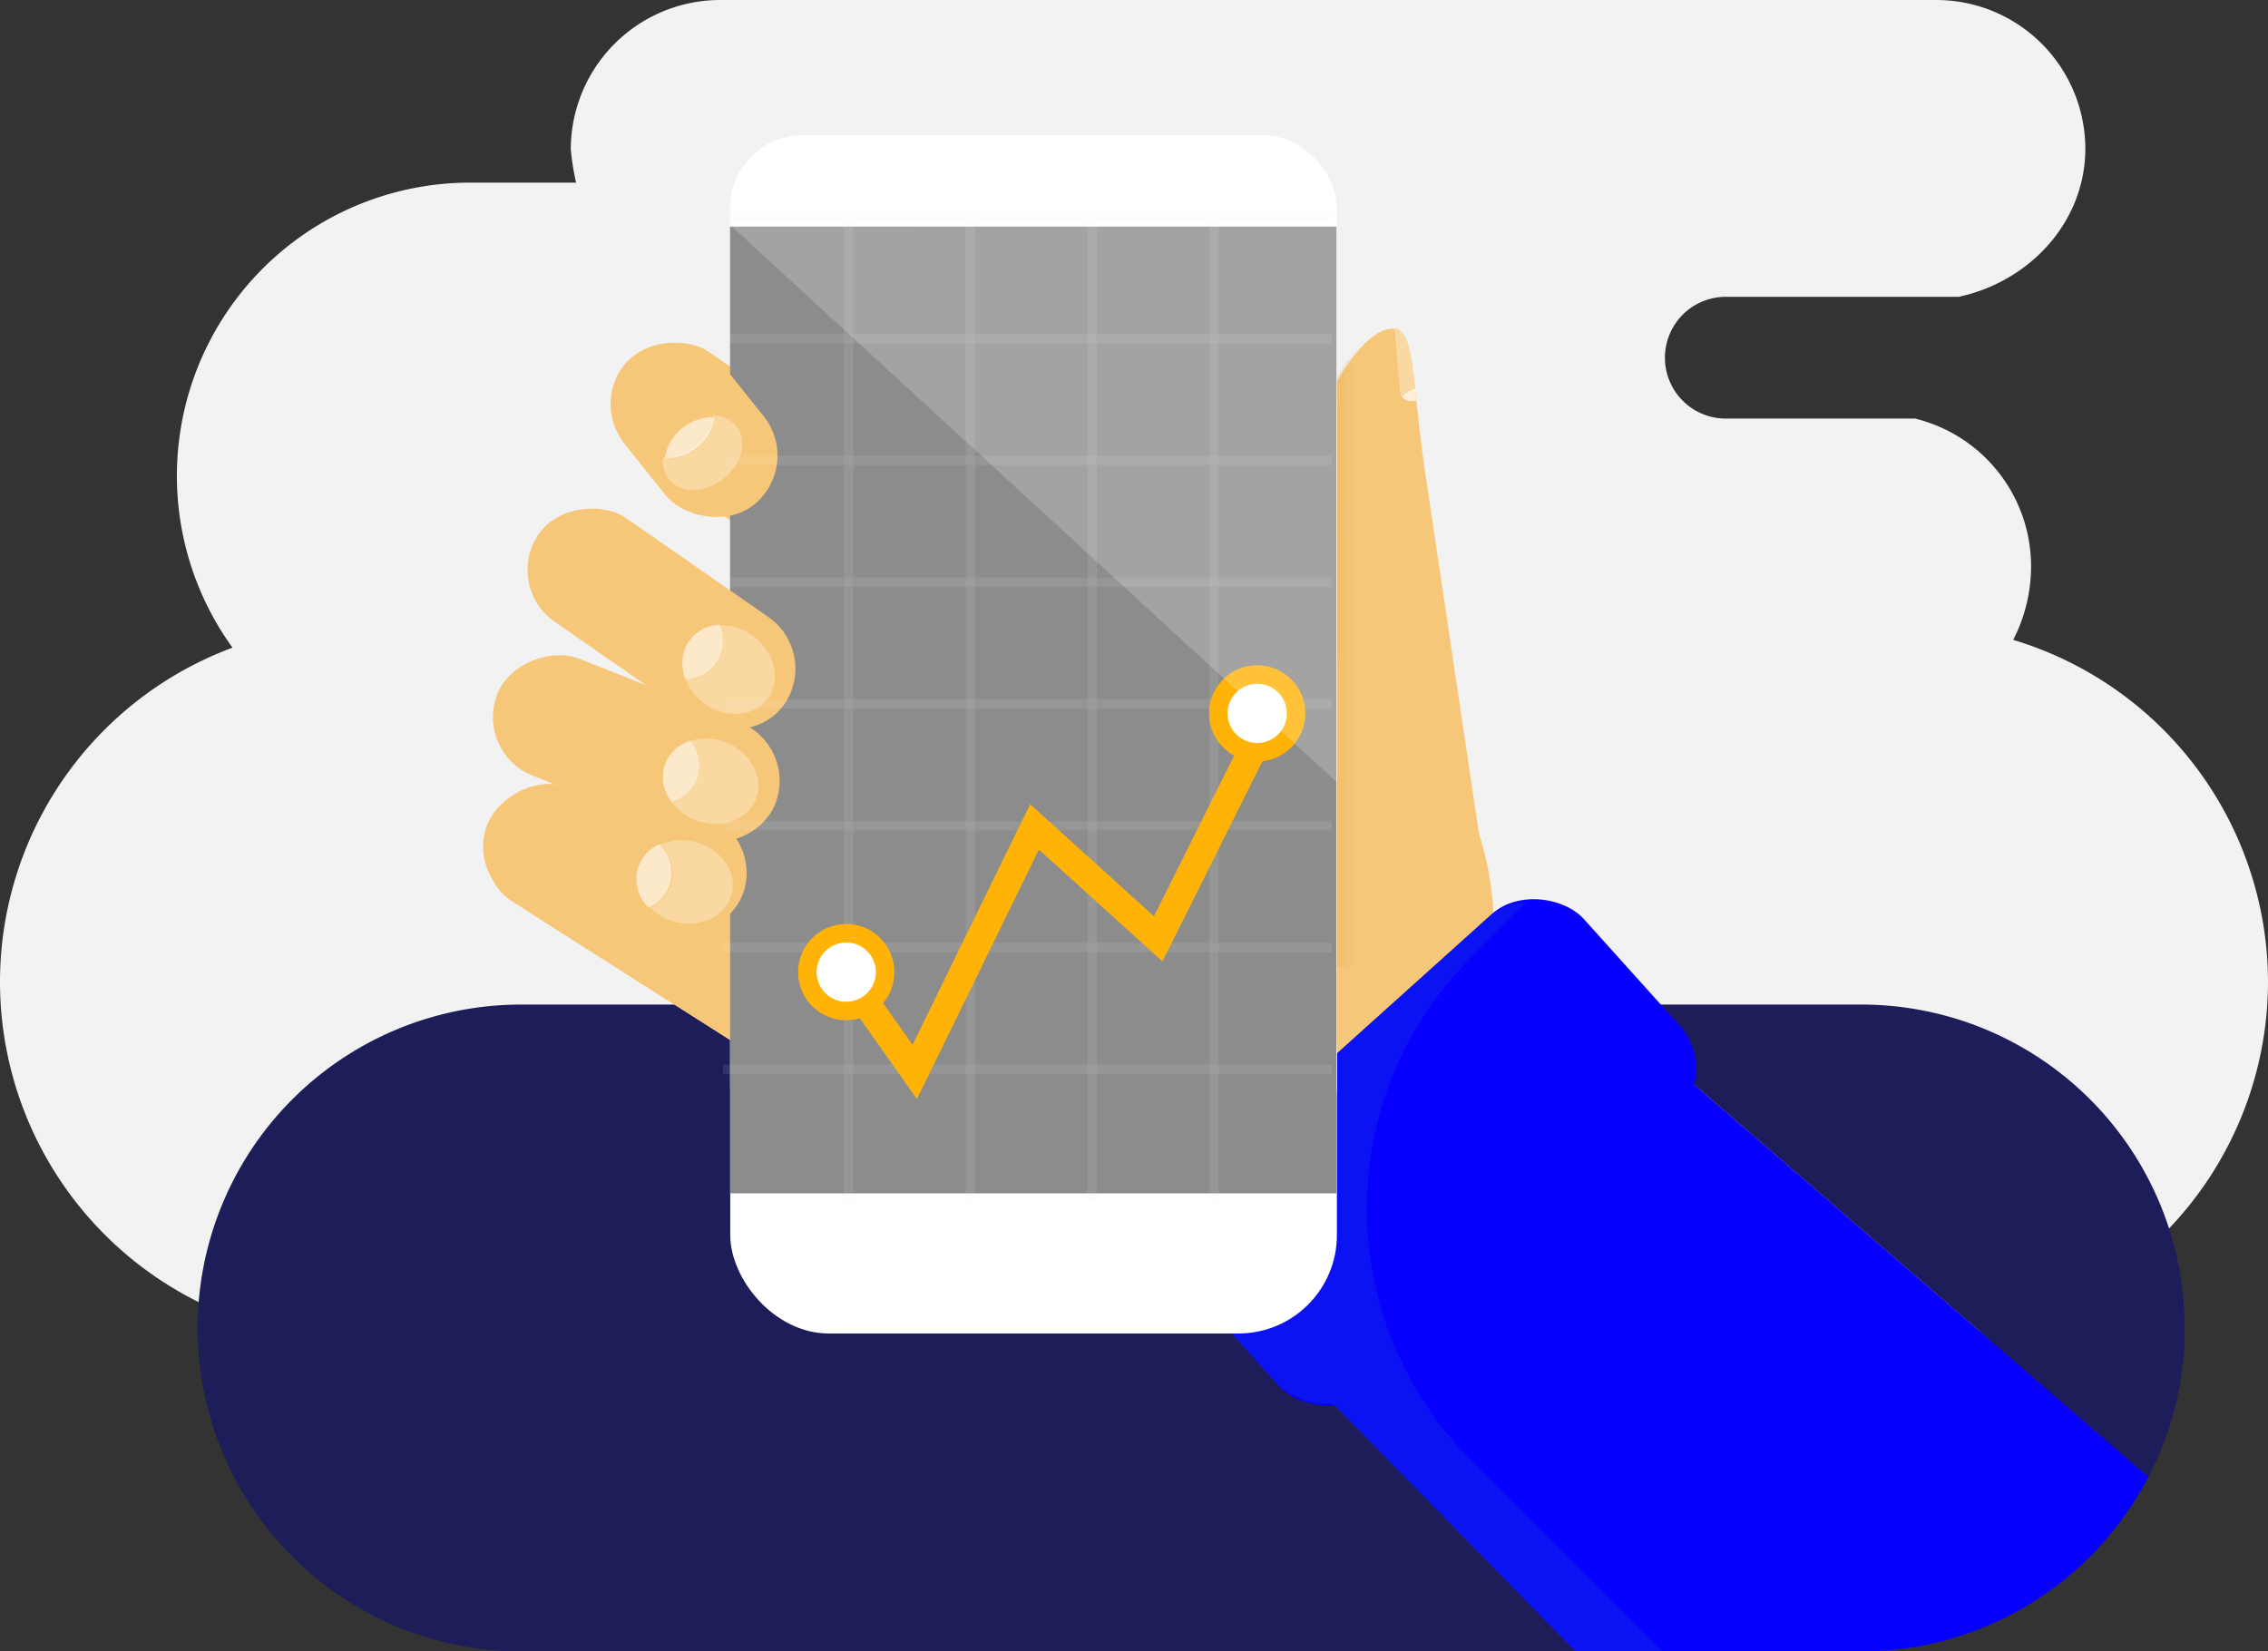 <svg xmlns="http://www.w3.org/2000/svg" xmlns:xlink="http://www.w3.org/1999/xlink" width="245.111" height="178.487" viewBox="0 0 245.111 178.487"><rect x="0" y="0" width="245.111" height="178.487" fill="#333333" stroke="none"/><defs><style>.a,.q,.r{fill:none;}.b{fill:#f2f2f2;}.c{fill:#1d1d5a;}.d{fill:#0800ff;}.e{fill:#f7c779;}.f,.h{fill:#2dc27a;}.g{fill:#dbdbdb;}.h{opacity:0.1;}.i{fill:url(#a);}.j{fill:url(#b);}.k,.q{opacity:0.5;}.k{fill:url(#c);}.l,.n,.o,.s,.t{fill:#fff;}.m{fill:#8c8c8c;}.n{opacity:0.3;}.o{opacity:0.6;}.p,.t{opacity:0.2;}.q{stroke:#f4f4f4;}.q,.r,.s{stroke-miterlimit:10;}.r,.s{stroke:#ffb306;}.r{stroke-width:3px;}.s{stroke-width:2px;}.u{opacity:0.07;}.v{fill:#f9d8a1;}.w{clip-path:url(#d);}</style><linearGradient id="a" x1="91.212" y1="-9.98" x2="93.586" y2="-9.98" gradientUnits="objectBoundingBox"><stop offset="0" stop-color="#f7c779"/><stop offset="1" stop-color="#c68400" stop-opacity="0"/></linearGradient><linearGradient id="b" x1="31.575" y1="-9.61" x2="35.785" y2="-9.344" xlink:href="#a"/><linearGradient id="c" y1="0.5" x2="1" y2="0.5" gradientUnits="objectBoundingBox"><stop offset="0" stop-color="#f7c779"/><stop offset="0.13" stop-color="#f2c06d" stop-opacity="0.902"/><stop offset="0.39" stop-color="#e6b04f" stop-opacity="0.651"/><stop offset="0.77" stop-color="#d2951f" stop-opacity="0.251"/><stop offset="1" stop-color="#c68400" stop-opacity="0"/></linearGradient><clipPath id="d"><path class="a" d="M183.082,51.009a1.036,1.036,0,0,0,1.11.946h.444a.963.963,0,0,0,.23-.049c-.518-4.853-.823-7.033-2.2-7.855h0c-.09,0-.148.337-.132.535Z" transform="translate(-182.537 -44.05)"/></clipPath></defs><g transform="translate(0.76 -1)"><path class="b" d="M216.813,70.158a17.355,17.355,0,0,0,1.933-7.978,16.45,16.45,0,0,0-12.535-15.94H185.755a6.58,6.58,0,0,1,0-13.16h25.169c7.658-1.645,13.687-8.077,13.687-16.039V16.99A16.113,16.113,0,0,0,208.571,1H77.067A16.154,16.154,0,0,0,60.929,16.94v.206A27.142,27.142,0,0,0,61.5,20.74H50.368A31.692,31.692,0,0,0,24.368,71,38.543,38.543,0,0,0-.76,107.031v.148A38.658,38.658,0,0,0,37.7,145.764H205.906a38.7,38.7,0,0,0,38.445-38.6v-.058a38.658,38.658,0,0,0-27.538-36.948Z"/><path class="c" d="M239.962,167.957A34.957,34.957,0,0,0,204.988,133H60.184A34.957,34.957,0,0,0,25.21,167.957h0a34.957,34.957,0,0,0,34.974,34.957H174.119l-28.171-28.788,40.682-32.745,49.4,42.705a34.776,34.776,0,0,0,3.94-16.113Z" transform="translate(-4.609 -23.427)"/><path class="d" d="M172,175.931l28.171,28.788h30.877a34.957,34.957,0,0,0,31.025-18.851l-49.4-42.7Z" transform="translate(-30.661 -25.232)"/><path class="e" d="M172.123,60.255l4.7,40.139a6.531,6.531,0,0,0,7.255,5.667h0a6.531,6.531,0,0,0,5.667-7.255l-5.906-39.662c-1.341-9.4-1.061-14.337-3.043-14.888C177.469,43.344,171.021,53.025,172.123,60.255Z" transform="translate(-30.661 -7.667)"/><ellipse class="e" cx="36.363" cy="35.036" rx="36.363" ry="35.036" transform="matrix(0.998, -0.06, 0.06, 0.998, 85.949, 68.791)"/><rect class="d" width="58.251" height="29.561" rx="7.08" transform="translate(122.389 134.045) rotate(-41.98)"/><rect class="f" width="7.148" height="7.148" rx="3.04" transform="translate(133.094 135.961) rotate(10.96)"/><circle class="g" cx="4.549" cy="4.549" r="4.549" transform="translate(106.497 133.006)"/><path class="h" d="M185.4,125.622l6.152-6.152a7.921,7.921,0,0,0-4.516,1.991L155.6,149.747a8.011,8.011,0,0,0-.592,11.277l9.089,10.1a7.97,7.97,0,0,0,6.481,2.6l26.214,26.789h9.41L185.4,179.72a38.362,38.362,0,0,1,0-54.1Z" transform="translate(-27.284 -21.026)"/><rect class="e" width="13.604" height="28.566" rx="6.802" transform="matrix(0.571, -0.821, 0.821, 0.571, 62.562, 46.36)"/><rect class="i" width="13.604" height="27.908" rx="6.802" transform="matrix(0.571, -0.821, 0.821, 0.571, 63.097, 46.744)"/><rect class="e" width="13.604" height="72.135" rx="5.79" transform="matrix(0.537, -0.844, 0.844, 0.537, 49.672, 95.292)"/><rect class="j" width="13.604" height="70.589" rx="6.802" transform="matrix(0.537, -0.844, 0.844, 0.537, 50.887, 96.059)"/><path class="k" d="M174.25,113.624a7.633,7.633,0,0,1,1.925.132V47c-2.468,3.043-5.511,9.188-4.754,14.164l2.147,18.556c-.749-.444-1.505-.864-2.328-1.258v36.15a6,6,0,0,1,3.027-.987Z" transform="translate(-30.526 -8.164)"/><rect class="l" width="65.563" height="110.522" rx="10.64" transform="translate(78.161 34.6)"/><rect class="l" width="65.58" height="110.522" rx="7.83" transform="translate(78.153 15.624)"/><rect class="m" width="65.547" height="104.485" transform="translate(78.136 25.495)"/><rect class="e" width="13.604" height="32.292" rx="6.802" transform="matrix(0.571, -0.821, 0.821, 0.571, 53.585, 64.3)"/><rect class="e" width="13.604" height="32.292" rx="6.802" transform="translate(50.49 82.332) rotate(-68.39)"/><rect class="e" width="13.604" height="28.747" rx="6.802" transform="translate(50.288 97.874) rotate(-79.04)"/><path class="n" d="M92.581,87.392a4.2,4.2,0,0,1-3.241,1.645,5.832,5.832,0,0,0,1.933,2.525c2.32,1.744,5.42,1.546,6.909-.436s.823-5.017-1.5-6.761a5.758,5.758,0,0,0-3.668-1.176,4.335,4.335,0,0,1-.436,4.2Z" transform="translate(-15.991 -14.586)"/><path class="o" d="M89.688,84.755a4.335,4.335,0,0,0-.436,4.236,4.2,4.2,0,0,0,3.241-1.645,4.335,4.335,0,0,0,.436-4.236A4.2,4.2,0,0,0,89.688,84.755Z" transform="translate(-15.911 -14.573)"/><path class="n" d="M90.2,102.5a4.2,4.2,0,0,1-2.723,2.385,5.832,5.832,0,0,0,2.509,1.949c2.69,1.1,5.634.123,6.58-2.18S96.092,99.6,93.4,98.494a5.758,5.758,0,0,0-3.849-.206A4.335,4.335,0,0,1,90.2,102.5Z" transform="translate(-15.661 -17.225)"/><path class="o" d="M86.62,100.725a4.335,4.335,0,0,0,.658,4.211A4.2,4.2,0,0,0,90,102.551a4.335,4.335,0,0,0-.658-4.211A4.2,4.2,0,0,0,86.62,100.725Z" transform="translate(-15.459 -17.276)"/><path class="n" d="M86.961,115.95a4.113,4.113,0,0,1-2.361,2.69,5.758,5.758,0,0,0,2.714,1.579c2.772.724,5.527-.609,6.152-2.986s-1.127-4.886-3.9-5.618a5.651,5.651,0,0,0-3.816.28,4.277,4.277,0,0,1,1.209,4.055Z" transform="translate(-15.15 -19.595)"/><path class="o" d="M82.975,114.663a4.335,4.335,0,0,0,1.2,4.113,4.2,4.2,0,0,0,2.385-2.723,4.335,4.335,0,0,0-1.2-4.113A4.2,4.2,0,0,0,82.975,114.663Z" transform="translate(-14.84 -19.69)"/><rect class="e" width="13.604" height="20.333" rx="6.802" transform="matrix(0.781, -0.625, 0.625, 0.781, 62.693, 43.924)"/><path class="n" d="M89.719,59.043a5.289,5.289,0,0,1-3.356,1.086,3.134,3.134,0,0,0,.518,2.229c1.2,1.645,3.841,1.694,5.9.165s2.755-4.113,1.563-5.692a3.29,3.29,0,0,0-2.525-1.25A5.108,5.108,0,0,1,89.719,59.043Z" transform="translate(-15.457 -9.687)"/><path class="o" d="M88.658,56.882a4.935,4.935,0,0,0-2.048,3.356,5.133,5.133,0,0,0,3.29-1.053,4.935,4.935,0,0,0,2.048-3.356,5.133,5.133,0,0,0-3.29,1.053Z" transform="translate(-15.506 -9.731)"/><g class="p" transform="translate(77.379 24.031)"><line class="q" y2="106.928" transform="translate(13.572)"/><line class="q" y2="106.928" transform="translate(26.732)"/><line class="q" y2="106.928" transform="translate(39.892)"/><line class="q" y2="106.928" transform="translate(53.053)"/><line class="q" x1="65.802" transform="translate(0 0.411)"/><line class="q" x1="65.802" transform="translate(0 13.572)"/><line class="q" x1="65.802" transform="translate(0 26.732)"/><line class="q" x1="65.802" transform="translate(0 39.892)"/><line class="q" x1="65.802" transform="translate(0 53.053)"/><line class="q" x1="65.802" transform="translate(0 66.213)"/><line class="q" x1="65.802" transform="translate(0 79.373)"/><line class="q" x1="65.802" transform="translate(0 92.534)"/></g><path class="r" d="M108.11,120.127l9.311,13.152L130.367,106.8l13.366,12.1,12.65-25.342" transform="translate(-19.322 -16.428)"/><circle class="s" cx="4.203" cy="4.203" r="4.203" transform="translate(86.493 101.866)"/><circle class="s" cx="4.203" cy="4.203" r="4.203" transform="translate(130.909 73.9)"/><path class="t" d="M160.855,90.894,95.44,30.793l65.39-.033Z" transform="translate(-17.074 -5.282)"/><path class="u" d="M22.48,63.657v0Z" transform="translate(-4.125 -11.101)"/><path class="v" d="M183.082,51.009a1.036,1.036,0,0,0,1.11.946h.444a.963.963,0,0,0,.23-.049c-.518-4.853-.823-7.033-2.2-7.855h0c-.09,0-.148.337-.132.535Z" transform="translate(-32.531 -7.64)"/><g class="w" transform="translate(150.005 36.41)"><ellipse class="o" cx="2.566" cy="3.216" rx="2.566" ry="3.216" transform="translate(0.011 6.588)"/></g></g></svg>